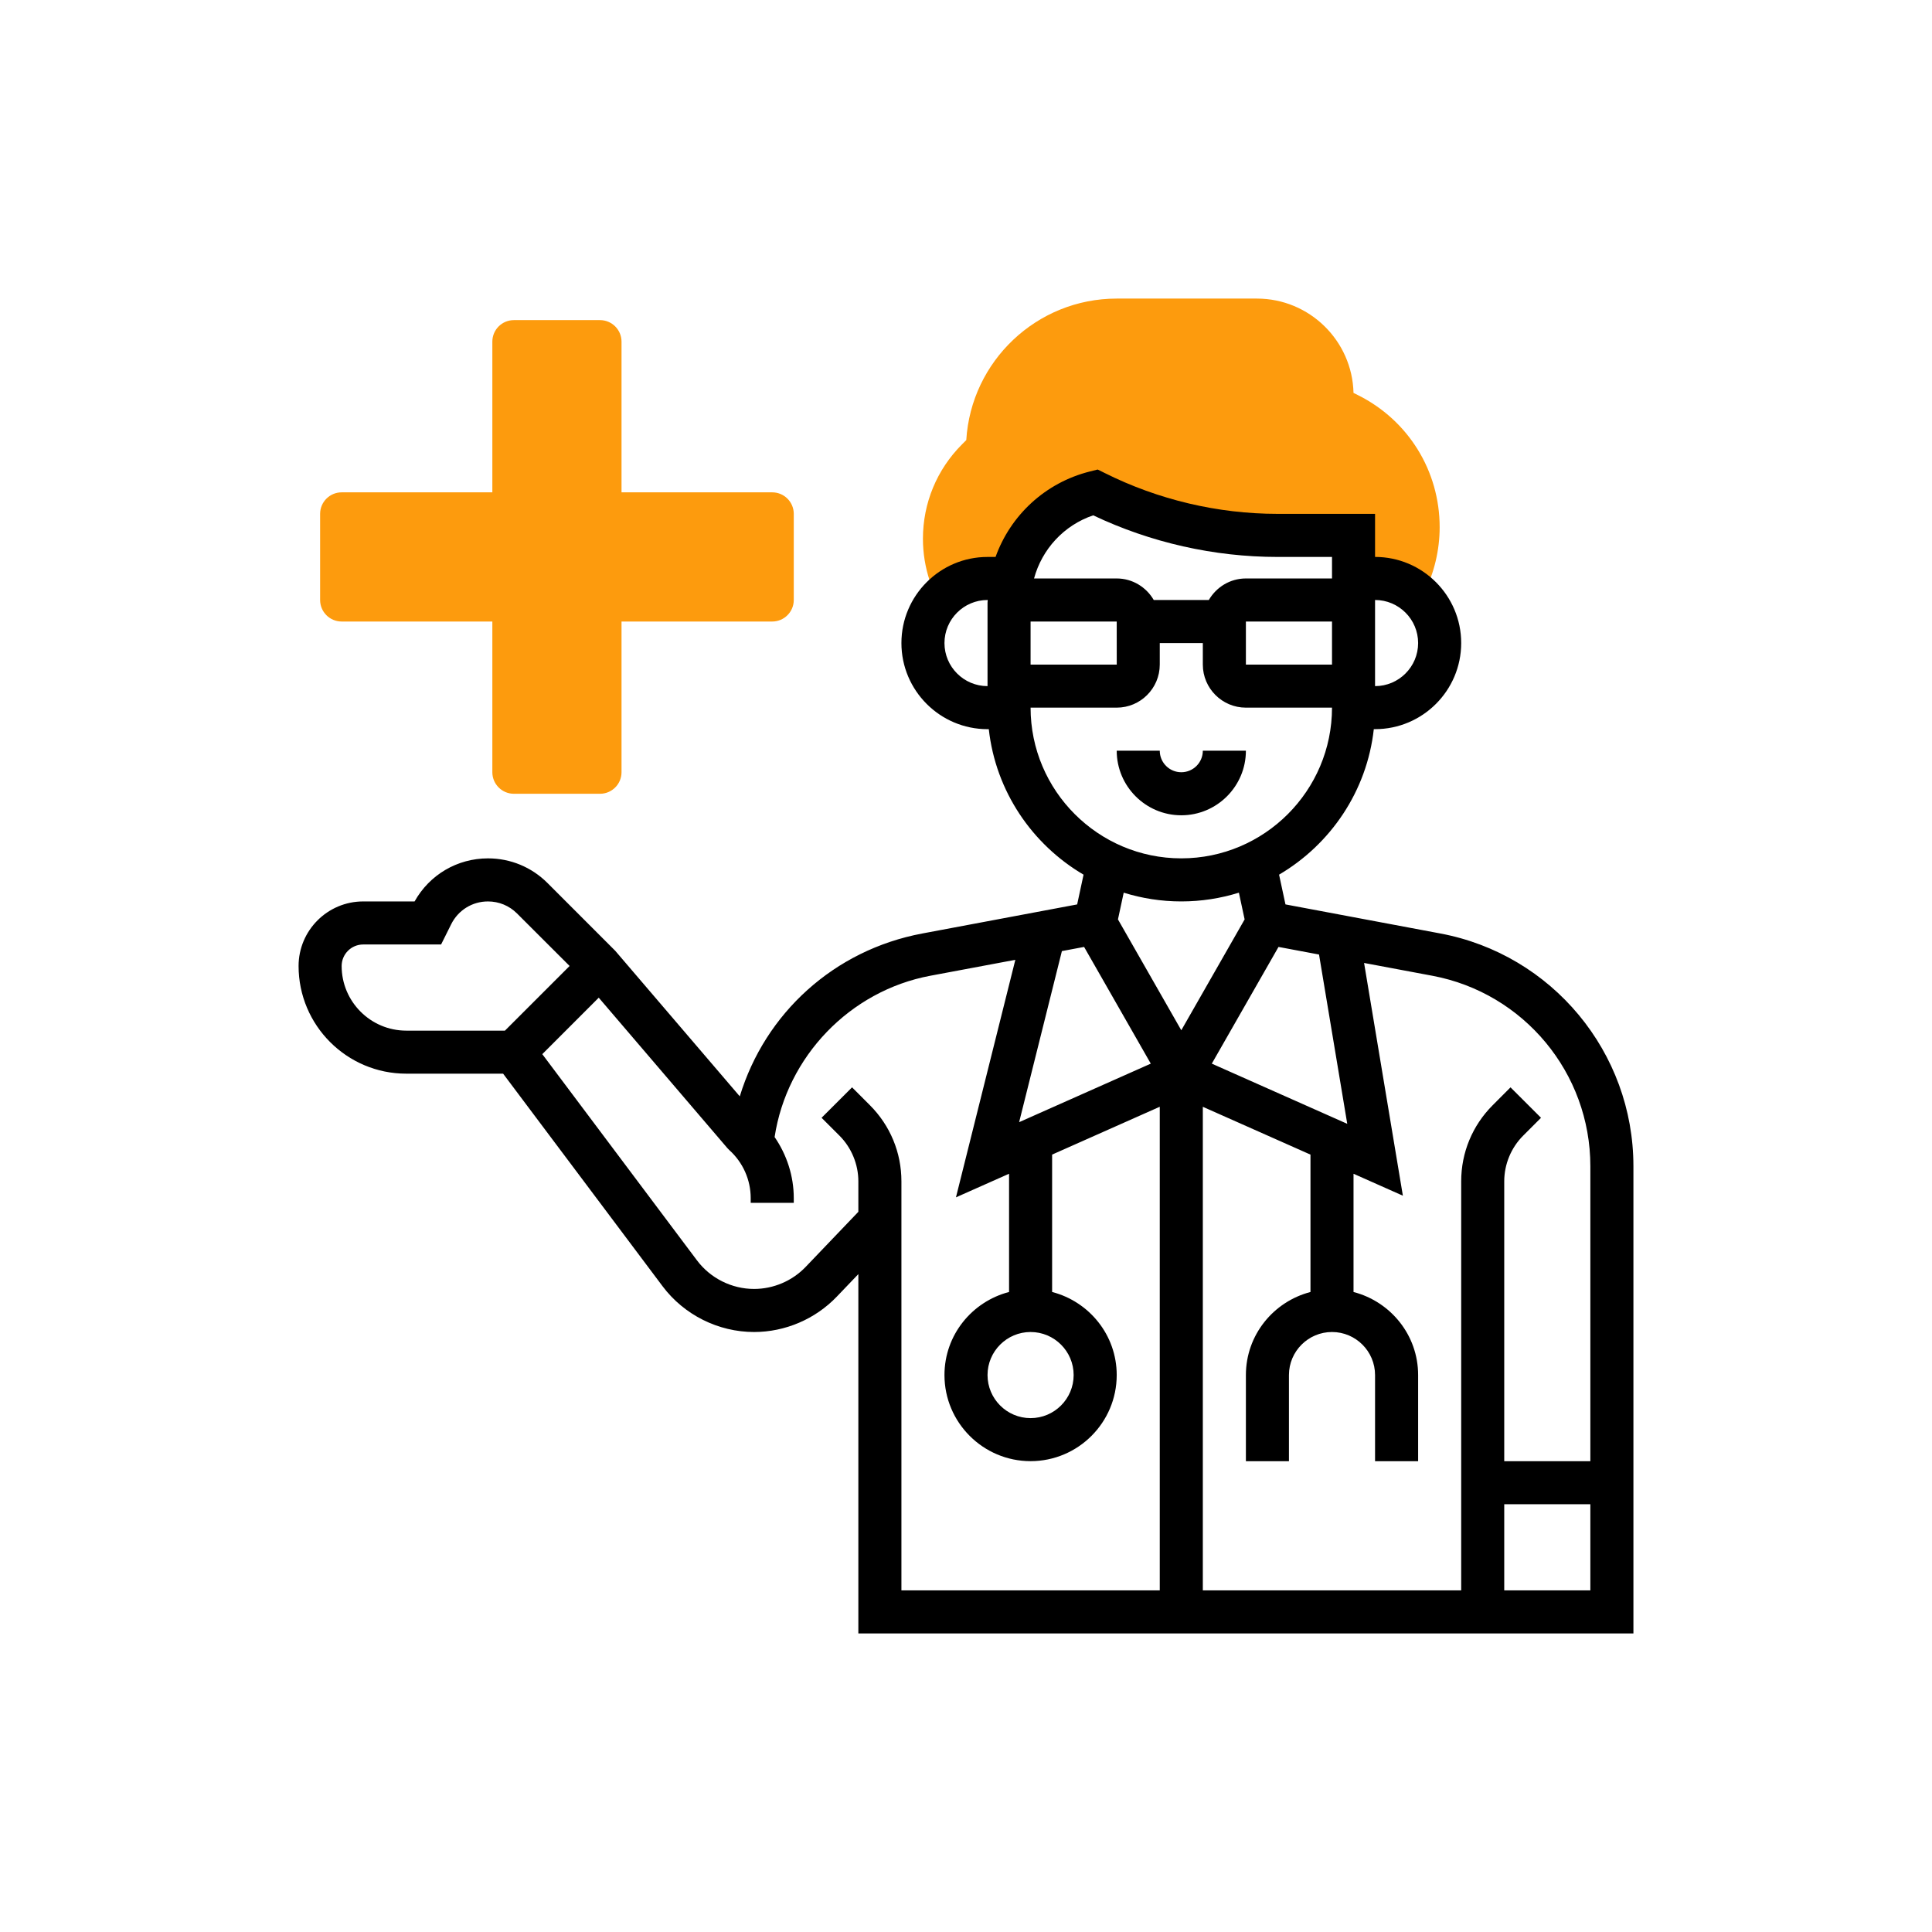 <svg width="110" height="110" viewBox="0 0 110 110" fill="none" xmlns="http://www.w3.org/2000/svg">
<path d="M77.323 22.5L77.063 22.37C76.993 19.398 74.553 17 71.564 17H63.581C59.024 17 55.287 20.568 55.016 25.057L54.777 25.296C53.34 26.733 52.548 28.643 52.548 30.674C52.548 31.494 52.68 32.303 52.938 33.079L53.357 34.337C54.032 33.489 55.059 32.935 56.226 32.935H57.452L57.622 32.934C58.134 30.57 59.931 28.638 62.355 28.032C65.579 29.644 69.135 30.484 72.74 30.484H77.064V32.935H78.29C79.331 32.935 80.265 33.372 80.934 34.066L81.08 33.774C81.661 32.611 81.968 31.312 81.968 30.016C81.968 26.814 80.188 23.933 77.323 22.5Z" fill="#FD9B0D"/>
<path d="M43.968 28.032H35.387V19.452C35.387 18.775 34.838 18.226 34.161 18.226H29.258C28.581 18.226 28.032 18.775 28.032 19.452V28.032H19.452C18.775 28.032 18.226 28.581 18.226 29.258V34.161C18.226 34.838 18.775 35.387 19.452 35.387H28.032V43.968C28.032 44.644 28.581 45.194 29.258 45.194H34.161C34.838 45.194 35.387 44.644 35.387 43.968V35.387H43.968C44.644 35.387 45.194 34.838 45.194 34.161V29.258C45.194 28.581 44.644 28.032 43.968 28.032Z" fill="#FD9B0D"/>
<path d="M82.001 53.147L73.189 51.493L72.825 49.799C75.754 48.077 77.826 45.05 78.219 41.515H78.29C80.995 41.515 83.194 39.316 83.194 36.612C83.194 33.908 80.995 31.709 78.29 31.709V29.257H72.74C69.343 29.257 65.942 28.454 62.904 26.934L62.497 26.733L62.058 26.843C59.506 27.481 57.531 29.344 56.683 31.71H56.226C53.522 31.71 51.323 33.909 51.323 36.613C51.323 39.317 53.522 41.516 56.226 41.516H56.298C56.69 45.05 58.762 48.078 61.693 49.8L61.329 51.494L52.517 53.148C47.489 54.089 43.563 57.687 42.12 62.422L35.03 54.135L31.172 50.275C30.268 49.371 29.064 48.872 27.785 48.872C26.034 48.872 24.453 49.806 23.605 51.324H20.677C18.65 51.324 17 52.974 17 55.001C17 58.381 19.75 61.13 23.129 61.13H28.645L37.724 73.233C38.947 74.864 40.895 75.839 42.934 75.839C44.701 75.839 46.417 75.106 47.642 73.827L48.871 72.543V93H93V66.399C93 59.916 88.375 54.342 82.001 53.147ZM90.548 66.399V83.194H85.645V67.258C85.645 66.291 86.037 65.342 86.724 64.658L87.739 63.642L86.003 61.909L84.989 62.925C83.832 64.082 83.194 65.622 83.194 67.258V90.548H68.484V63.016L74.613 65.739V73.561C72.503 74.109 70.936 76.011 70.936 78.29V83.194H73.387V78.29C73.387 76.938 74.487 75.839 75.839 75.839C77.191 75.839 78.29 76.938 78.29 78.29V83.194H80.742V78.29C80.742 76.011 79.174 74.109 77.064 73.561V66.829L79.874 68.078L77.665 54.827L81.549 55.555C86.763 56.533 90.548 61.093 90.548 66.399ZM58.677 75.839C60.029 75.839 61.129 76.938 61.129 78.29C61.129 79.642 60.029 80.742 58.677 80.742C57.325 80.742 56.226 79.642 56.226 78.29C56.226 76.938 57.325 75.839 58.677 75.839ZM58.025 63.892L60.46 54.151L61.724 53.914L65.521 60.559L58.025 63.892ZM72.793 53.914L75.1 54.347L76.707 63.986L68.995 60.559L72.793 53.914ZM75.839 37.839H70.936V35.387H75.839V37.839ZM80.742 36.613C80.742 37.965 79.642 39.065 78.29 39.065V37.839V35.387V34.161C79.642 34.161 80.742 35.261 80.742 36.613ZM62.243 29.341C65.508 30.892 69.125 31.71 72.74 31.71H75.839V32.935H70.936C70.032 32.935 69.25 33.432 68.825 34.161H65.69C65.265 33.432 64.483 32.935 63.579 32.935H58.874C59.327 31.271 60.569 29.907 62.243 29.341ZM58.677 35.387H63.581L63.583 37.839H58.677V35.387ZM53.774 36.613C53.774 35.261 54.874 34.161 56.226 34.161H56.238C56.238 34.213 56.226 34.261 56.226 34.312V35.387V37.839V39.065C54.874 39.065 53.774 37.965 53.774 36.613ZM58.677 40.29H63.581C64.933 40.29 66.032 39.191 66.032 37.839V36.613H68.484V37.839C68.484 39.191 69.583 40.29 70.936 40.29H75.839C75.839 45.021 71.989 48.871 67.258 48.871C62.528 48.871 58.677 45.021 58.677 40.29ZM67.258 51.323C68.399 51.323 69.5 51.148 70.537 50.825L70.864 52.347L67.258 58.659L63.652 52.347L63.979 50.825C65.016 51.148 66.117 51.323 67.258 51.323ZM19.452 55.001C19.452 54.325 20.001 53.775 20.677 53.775H25.114L25.692 52.616C26.091 51.82 26.892 51.324 27.782 51.324C28.407 51.324 28.994 51.566 29.436 52.008L32.431 54.999L28.749 58.68H23.129C21.102 58.679 19.452 57.029 19.452 55.001ZM49.528 62.925L48.513 61.909L46.777 63.642L47.794 64.658C48.479 65.343 48.871 66.291 48.871 67.258V68.995L45.87 72.133C45.108 72.93 44.038 73.387 42.934 73.387C41.663 73.387 40.449 72.78 39.685 71.763L30.876 60.019L34.09 56.804L41.413 65.368L41.525 65.483C42.298 66.178 42.742 67.175 42.742 68.215V68.484H45.194V68.215C45.194 66.963 44.801 65.754 44.103 64.739C44.801 60.159 48.382 56.415 52.968 55.555L57.809 54.648L54.428 68.172L57.452 66.828V73.56C55.342 74.108 53.774 76.01 53.774 78.289C53.774 80.993 55.973 83.192 58.677 83.192C61.382 83.192 63.581 80.993 63.581 78.289C63.581 76.01 62.013 74.108 59.903 73.56V65.738L66.032 63.014V90.548H51.323V67.258C51.323 65.622 50.684 64.082 49.528 62.925ZM85.645 90.548V85.645H90.548V90.548H85.645Z" fill="black"/>
<path d="M70.936 42.742H68.484C68.484 43.419 67.935 43.968 67.258 43.968C66.581 43.968 66.032 43.419 66.032 42.742H63.581C63.581 44.769 65.231 46.419 67.258 46.419C69.285 46.419 70.936 44.769 70.936 42.742Z" fill="black"/>
</svg>

